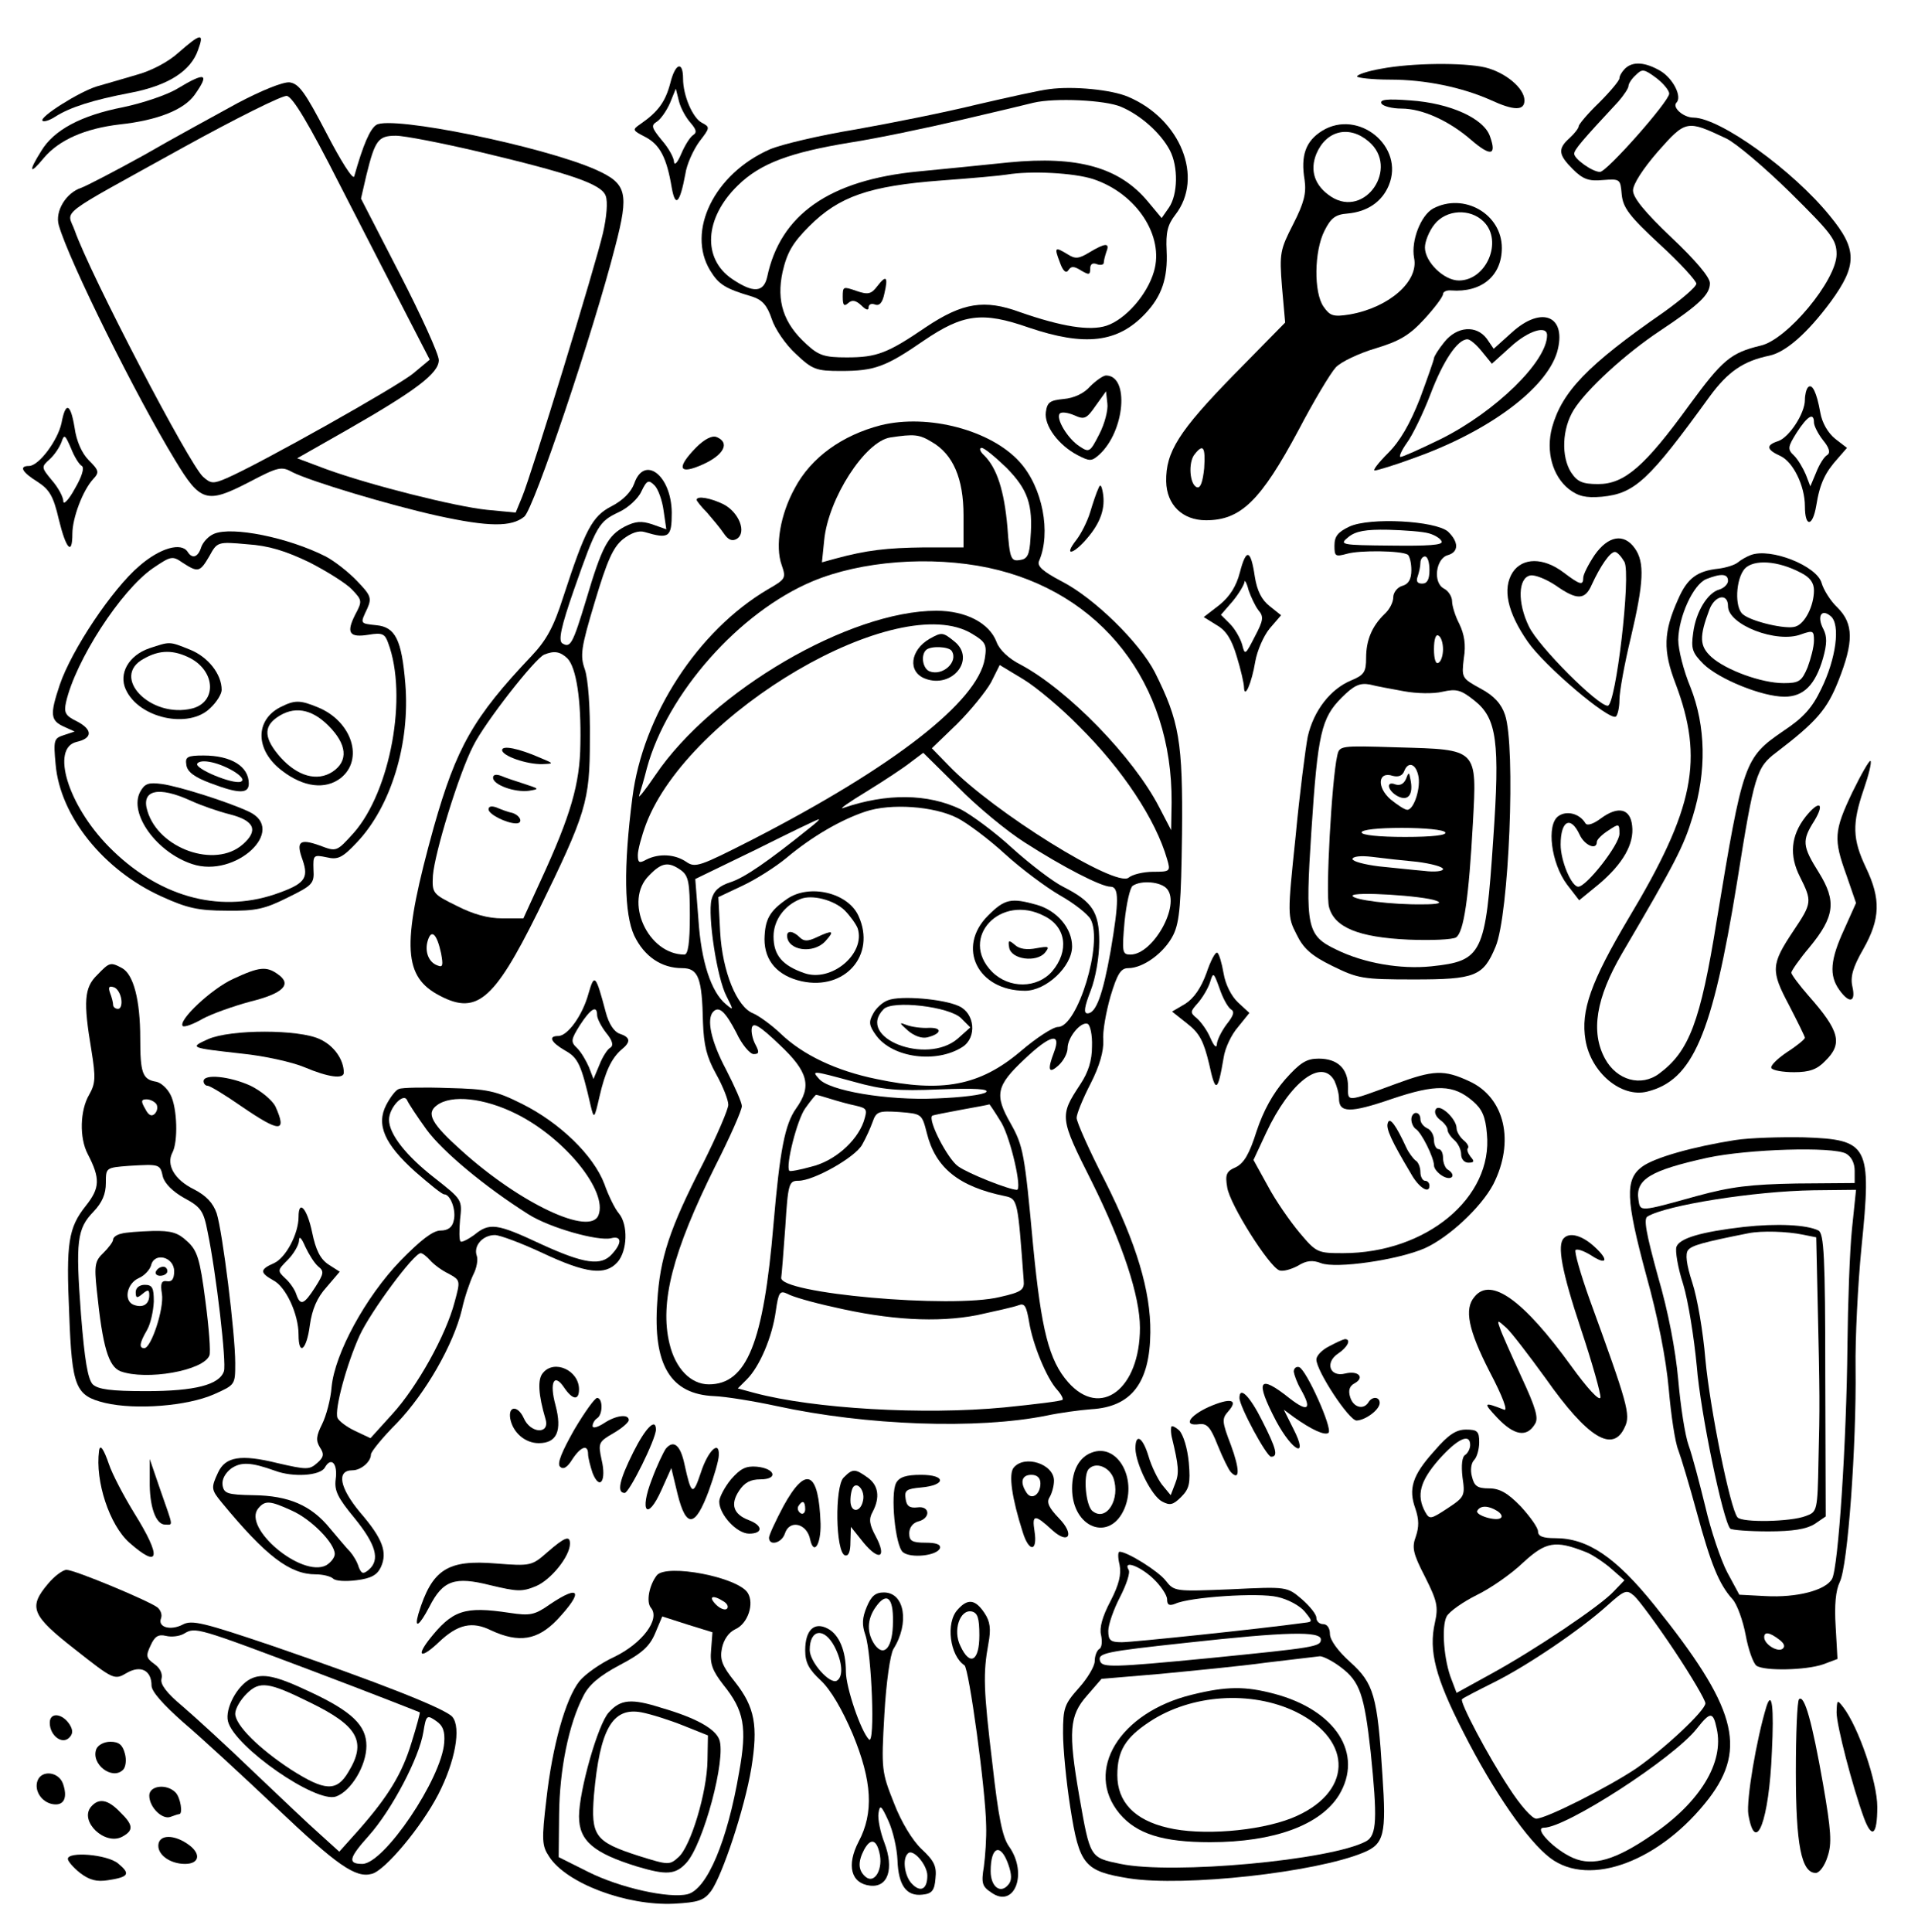 <?xml version="1.0" standalone="no"?>
<!DOCTYPE svg PUBLIC "-//W3C//DTD SVG 20010904//EN"
 "http://www.w3.org/TR/2001/REC-SVG-20010904/DTD/svg10.dtd">
<svg version="1.0" xmlns="http://www.w3.org/2000/svg"
 width="424pt" height="427pt" viewBox="0 0 424 427"
 preserveAspectRatio="xMidYMid meet">

<g transform="translate(0,427) scale(0.1,-0.1)"
fill="#000000" stroke="none">
<path d="M395 4154 c-23 -21 -61 -41 -95 -50 -30 -9 -69 -20 -86 -25 -39 -12
-128 -68 -120 -76 3 -3 16 1 28 9 33 21 83 37 167 53 83 16 133 48 149 95 14
38 6 37 -43 -6z"/>
<path d="M1482 4087 c-11 -42 -27 -64 -66 -91 -19 -13 -18 -14 11 -29 32 -17
47 -46 58 -112 8 -45 18 -34 30 30 3 22 18 54 31 72 24 31 24 32 5 42 -20 11
-41 60 -41 97 0 40 -17 35 -28 -9z m45 -89 c12 -14 14 -21 6 -26 -7 -4 -19
-23 -27 -42 -8 -19 -15 -27 -16 -18 0 9 -12 31 -27 48 -23 28 -24 33 -11 41 8
5 21 23 29 41 l13 32 7 -28 c4 -16 16 -37 26 -48z"/>
<path d="M3053 4118 c-29 -5 -53 -13 -53 -17 0 -3 33 -7 73 -7 78 0 159 -17
222 -45 52 -24 75 -24 75 -1 0 27 -42 62 -87 73 -48 11 -162 10 -230 -3z"/>
<path d="M3592 4118 c-7 -7 -12 -16 -12 -21 0 -5 -20 -29 -45 -54 -25 -24 -45
-48 -45 -52 0 -4 -9 -16 -20 -26 -27 -24 -25 -37 7 -69 22 -22 35 -27 66 -24
39 3 39 2 42 -32 3 -29 16 -47 84 -110 45 -41 81 -81 81 -87 0 -7 -33 -35 -72
-63 -169 -117 -225 -176 -247 -255 -14 -53 1 -107 37 -136 21 -16 37 -20 73
-17 73 7 104 36 238 221 41 56 75 79 133 91 36 8 83 49 135 119 59 81 59 116
-2 190 -82 101 -242 216 -301 217 -23 0 -48 23 -38 33 13 13 -7 53 -35 70 -34
20 -62 22 -79 5z m98 -55 c0 -17 -138 -173 -153 -173 -17 0 -57 29 -57 40 0 9
17 29 98 116 12 14 22 29 22 34 0 5 7 16 16 24 14 14 18 14 45 -6 16 -12 29
-28 29 -35z m126 -99 c21 -10 85 -64 141 -119 92 -91 103 -105 103 -137 0 -57
-109 -189 -168 -202 -66 -16 -84 -31 -158 -132 -98 -135 -143 -174 -201 -174
-35 0 -46 5 -60 26 -22 35 -20 96 6 138 28 45 114 124 191 175 87 58 110 80
110 105 0 13 -31 50 -85 101 -59 56 -85 88 -85 104 0 14 22 48 55 86 62 70 64
70 151 29z"/>
<path d="M392 4074 c-23 -14 -77 -32 -120 -41 -92 -18 -153 -50 -181 -97 -29
-46 -26 -54 6 -15 34 40 91 65 168 74 83 9 141 32 165 65 34 48 25 52 -38 14z"/>
<path d="M525 4042 c-49 -27 -143 -78 -207 -115 -65 -36 -127 -68 -138 -72
-34 -11 -59 -52 -50 -83 23 -80 171 -378 257 -519 56 -93 70 -97 163 -49 65
34 72 36 97 22 40 -20 212 -72 320 -96 114 -25 164 -25 192 -2 21 17 153 409
201 597 31 119 26 139 -43 170 -118 52 -451 120 -485 99 -14 -9 -29 -43 -49
-114 -3 -8 -30 35 -61 95 -48 92 -61 110 -82 113 -15 1 -62 -18 -115 -46z
m227 -182 c55 -107 122 -238 149 -290 l49 -95 -36 -30 c-33 -28 -339 -200
-413 -232 -30 -13 -35 -12 -52 3 -31 28 -250 448 -284 545 -17 47 -45 25 240
183 116 64 218 115 229 114 13 -2 48 -60 118 -198z m305 75 c206 -49 273 -72
282 -98 5 -13 2 -47 -6 -82 -16 -70 -158 -534 -179 -584 l-14 -34 -63 6 c-70
7 -260 55 -356 90 l-64 24 109 62 c154 88 204 126 204 155 0 13 -39 99 -86
190 l-86 167 12 52 c19 77 26 87 65 87 19 0 101 -16 182 -35z"/>
<path d="M2320 4073 c-19 -2 -91 -18 -160 -34 -69 -17 -189 -41 -268 -55 -79
-13 -164 -33 -190 -44 -123 -54 -185 -181 -132 -268 19 -31 33 -40 94 -58 21
-7 32 -19 42 -49 7 -22 31 -57 53 -77 37 -35 45 -38 100 -38 74 0 99 9 183 67
87 59 129 65 232 29 124 -42 197 -34 258 31 36 38 50 78 47 139 -2 40 2 57 19
79 64 82 12 212 -104 261 -37 16 -122 24 -174 17z m158 -39 c43 -18 88 -58
108 -96 19 -36 18 -98 -2 -127 l-16 -23 -30 36 c-63 76 -155 102 -308 87 -58
-6 -148 -15 -200 -20 -196 -19 -305 -95 -334 -233 -8 -35 -31 -36 -77 -5 -67
45 -62 135 12 207 50 49 115 73 249 95 58 9 168 32 245 50 77 18 149 35 160
38 47 11 158 6 193 -9z m-61 -160 c96 -32 157 -126 134 -204 -15 -52 -63 -106
-105 -120 -37 -12 -99 -2 -191 30 -79 29 -127 21 -208 -33 -85 -58 -109 -67
-175 -67 -49 0 -62 4 -89 29 -51 46 -67 95 -53 160 10 43 22 64 59 101 66 66
133 89 291 101 69 5 134 11 145 13 54 9 149 4 192 -10z"/>
<path d="M2408 3712 c-23 -14 -31 -15 -48 -4 -28 17 -30 16 -17 -18 7 -20 14
-25 19 -17 6 9 12 9 28 -1 17 -10 20 -10 20 4 0 10 5 14 15 10 8 -3 15 -1 15
3 0 5 3 16 6 25 8 20 -3 19 -38 -2z"/>
<path d="M1939 3637 c-13 -17 -20 -19 -46 -10 -29 10 -30 10 -30 -13 0 -19 3
-22 12 -14 9 8 17 6 29 -5 10 -10 16 -12 16 -5 0 7 6 10 14 7 10 -4 17 4 21
24 9 38 4 42 -16 16z"/>
<path d="M3054 4041 c4 -6 24 -11 44 -11 47 0 107 -28 155 -70 42 -36 56 -34
41 8 -13 40 -88 74 -176 80 -52 4 -69 2 -64 -7z"/>
<path d="M2923 3981 c-37 -23 -48 -55 -39 -109 4 -29 -1 -50 -25 -97 -29 -57
-31 -64 -25 -139 l7 -79 -114 -116 c-121 -124 -150 -170 -149 -235 1 -52 36
-86 88 -86 77 0 121 43 205 200 33 63 70 125 82 138 11 12 51 31 88 42 53 16
75 29 108 65 22 24 41 49 41 55 0 5 8 9 18 8 67 -5 112 32 112 94 0 75 -84
123 -152 87 -27 -15 -49 -71 -42 -109 11 -52 -56 -110 -142 -125 -37 -6 -44
-3 -58 17 -22 31 -21 123 2 168 14 28 24 36 51 38 44 4 76 26 91 62 36 86 -67
170 -147 121z m103 -24 c68 -58 -8 -170 -83 -122 -37 24 -48 58 -33 95 22 52
73 64 116 27z m254 -177 c43 -43 6 -130 -55 -130 -33 0 -75 41 -75 73 0 13 9
36 21 51 26 33 79 36 109 6z m-618 -545 c-3 -29 -8 -45 -16 -42 -16 5 -20 55
-5 73 19 24 24 16 21 -31z"/>
<path d="M3342 3535 l-40 -36 -15 22 c-23 31 -66 28 -94 -7 -13 -16 -23 -32
-23 -36 0 -3 -14 -43 -31 -89 -22 -56 -44 -94 -70 -120 -22 -22 -35 -39 -30
-39 5 0 45 12 88 28 163 58 290 152 315 233 23 80 -33 105 -100 44z m78 -6 c0
-58 -114 -169 -234 -229 -45 -22 -85 -40 -90 -40 -4 0 2 14 14 31 12 16 36 65
52 107 28 74 60 122 82 122 6 0 20 -12 32 -27 l22 -27 41 37 c39 36 81 49 81
26z"/>
<path d="M2410 3416 c-14 -16 -36 -26 -59 -28 -30 -3 -36 -7 -39 -29 -4 -30
28 -73 70 -95 27 -14 31 -14 48 1 57 52 67 175 15 175 -6 0 -22 -11 -35 -24z
m20 -106 c-20 -39 -22 -41 -43 -27 -27 17 -54 63 -44 73 4 4 18 2 32 -4 22
-10 27 -8 47 21 l23 32 3 -27 c2 -14 -6 -45 -18 -68z"/>
<path d="M3997 3414 c-4 -4 -7 -17 -7 -28 0 -30 -35 -83 -59 -91 -28 -9 -26
-19 5 -33 28 -13 54 -66 54 -111 0 -47 17 -46 25 1 8 50 20 74 48 105 l20 23
-26 20 c-16 13 -29 35 -33 58 -8 45 -18 65 -27 56z m13 -78 c0 -7 9 -25 20
-39 14 -17 17 -28 9 -33 -6 -3 -17 -20 -24 -38 l-13 -31 -10 26 c-6 14 -17 33
-26 42 -15 14 -14 19 6 51 24 37 38 45 38 22z"/>
<path d="M136 3335 c-8 -38 -50 -95 -72 -95 -23 0 -15 -14 19 -35 26 -17 35
-31 47 -83 16 -66 30 -81 30 -32 0 35 23 96 46 121 14 15 13 19 -10 42 -15 15
-27 42 -31 71 -9 55 -20 59 -29 11z m45 -95 c6 -4 0 -24 -16 -51 -13 -24 -25
-36 -25 -27 0 9 -11 30 -25 46 -24 29 -24 30 -5 47 11 10 22 27 26 38 6 18 8
16 21 -14 7 -18 18 -36 24 -39z"/>
<path d="M1947 3330 c-85 -22 -154 -71 -190 -139 -32 -58 -44 -128 -29 -170
10 -29 9 -31 -31 -54 -154 -91 -276 -278 -299 -460 -20 -155 -18 -257 4 -305
22 -46 60 -72 106 -72 36 0 44 -22 46 -120 2 -51 8 -76 29 -114 15 -27 27 -57
27 -68 0 -10 -25 -68 -55 -128 -75 -146 -96 -210 -102 -307 -10 -140 29 -205
126 -209 25 -1 87 -11 138 -22 198 -43 443 -52 597 -21 28 6 72 12 98 14 89 5
130 58 131 170 1 91 -31 197 -100 334 -35 68 -63 131 -63 140 0 9 14 43 31 76
20 39 29 72 28 95 -2 19 6 63 16 98 15 50 23 62 39 62 34 0 81 35 100 74 14
29 17 70 19 223 2 204 -6 249 -60 357 -34 66 -134 164 -206 201 -42 22 -55 34
-50 45 27 62 8 163 -43 219 -63 70 -202 107 -307 81z m113 -37 c47 -27 70 -81
70 -162 l0 -71 -87 0 c-83 -1 -127 -6 -197 -25 l-29 -8 5 49 c9 92 90 218 146
227 53 8 64 7 92 -10z m165 -57 c47 -48 59 -81 53 -156 -2 -37 -7 -46 -24 -48
-19 -3 -22 3 -27 73 -7 80 -23 130 -51 158 -10 9 -12 17 -6 17 6 0 30 -20 55
-44z m-40 -221 c249 -53 407 -255 405 -519 l-1 -61 -26 50 c-57 111 -202 260
-307 316 -26 13 -47 33 -53 50 -16 42 -68 69 -133 69 -192 0 -495 -177 -621
-363 -23 -34 -39 -54 -36 -45 3 9 11 36 17 60 45 165 204 345 366 413 107 45
261 57 389 30z m-36 -146 c30 -18 33 -24 28 -55 -16 -95 -201 -239 -514 -400
-116 -59 -126 -63 -146 -49 -25 17 -60 19 -88 5 -16 -9 -19 -7 -19 10 0 11 8
41 18 68 94 248 559 520 721 421z m236 -204 c97 -96 170 -207 195 -294 8 -27
7 -28 -31 -28 -21 0 -46 -6 -54 -13 -28 -23 -300 146 -397 247 l-38 39 56 54
c30 30 64 72 75 92 l19 38 53 -32 c28 -17 84 -64 122 -103z m-120 -257 c84
-54 169 -98 190 -98 19 0 19 -32 0 -143 -17 -95 -32 -137 -51 -137 -9 0 -7 14
7 50 11 28 19 75 19 108 0 66 -15 89 -80 122 -22 11 -72 49 -112 85 -39 36
-91 74 -114 86 -73 35 -164 36 -260 3 -11 -4 13 13 51 36 39 24 83 53 98 65
l28 21 77 -76 c42 -43 109 -98 147 -122z m-149 54 c22 -11 70 -47 106 -80 35
-32 90 -73 121 -91 32 -18 62 -42 68 -53 28 -52 -29 -238 -72 -238 -11 0 -48
-24 -83 -54 -90 -76 -173 -92 -319 -61 -88 18 -162 53 -211 100 -21 20 -49 40
-61 45 -36 14 -68 92 -73 180 l-4 77 53 25 c30 14 74 42 98 62 56 47 120 84
174 102 56 19 152 12 203 -14z m-326 -22 c-92 -74 -144 -110 -175 -120 -25 -8
-37 -19 -42 -38 -9 -36 12 -174 33 -214 16 -32 16 -32 -1 -18 -33 27 -55 95
-61 187 l-7 90 134 65 c74 37 136 67 139 67 3 0 -6 -8 -20 -19z m-284 -94 c16
-12 19 -27 19 -100 0 -60 -4 -86 -12 -86 -81 0 -135 119 -78 175 28 29 43 31
71 11z m1074 -41 c30 -36 -31 -145 -81 -145 -18 0 -19 5 -13 73 4 39 12 75 18
79 19 13 63 9 76 -7z m-952 -318 c12 -26 30 -47 38 -47 12 0 13 4 4 21 -6 11
-10 28 -8 37 3 13 17 5 61 -37 64 -60 72 -92 37 -141 -25 -35 -36 -93 -50
-255 -22 -263 -59 -355 -143 -355 -40 0 -74 35 -87 90 -22 91 7 203 101 392
33 65 59 124 59 133 0 8 -16 44 -35 81 -33 62 -44 112 -28 128 13 13 27 -1 51
-47z m786 -30 c0 -31 -8 -57 -26 -84 -46 -70 -46 -73 26 -216 68 -137 106
-252 106 -322 0 -135 -87 -202 -159 -120 -42 48 -59 115 -77 300 -19 207 -22
222 -50 272 -36 63 -32 83 31 142 57 54 82 60 65 15 -15 -39 -12 -49 10 -29
11 10 20 27 20 38 0 24 29 59 44 54 6 -2 11 -25 10 -50z m-527 -78 c64 -18 97
-21 190 -17 78 3 110 1 103 -6 -6 -6 -55 -12 -110 -14 -108 -5 -239 17 -260
44 -16 18 -15 18 77 -7z m-51 -38 c16 -5 41 -12 56 -15 25 -6 26 -8 17 -36
-16 -44 -65 -87 -116 -99 -25 -7 -47 -11 -48 -9 -9 10 17 113 35 138 12 17 23
30 24 30 2 0 16 -4 32 -9z m378 -53 c21 -37 46 -148 34 -148 -17 0 -108 36
-130 52 -23 16 -68 103 -57 112 2 1 31 7 64 13 33 6 61 11 62 12 1 0 13 -18
27 -41z m-165 -23 c19 -76 70 -118 173 -139 28 -6 28 -10 41 -186 2 -21 -4
-26 -53 -37 -106 -26 -489 8 -483 43 1 6 5 56 9 112 6 96 8 102 29 102 34 0
126 52 141 80 8 14 18 36 23 50 8 23 13 25 59 22 50 -4 50 -4 61 -47z m-207
-384 c124 -29 230 -35 318 -18 41 9 82 18 92 22 13 5 17 -2 23 -37 8 -50 39
-125 62 -150 9 -10 14 -20 12 -22 -2 -3 -60 -10 -129 -17 -178 -17 -421 -3
-552 32 l-37 10 20 20 c28 28 56 93 64 151 6 42 9 46 26 38 10 -6 55 -19 101
-29z"/>
<path d="M2055 2858 c-43 -25 -49 -73 -10 -88 60 -23 113 43 65 82 -26 21 -28
21 -55 6z m49 -27 c15 -24 -20 -56 -49 -45 -15 6 -20 35 -8 47 10 10 51 8 57
-2z"/>
<path d="M1740 2283 c-39 -27 -49 -45 -50 -89 0 -48 29 -81 82 -93 96 -21 165
58 126 144 -23 52 -109 72 -158 38z m127 -25 c12 -12 25 -30 29 -40 18 -56
-58 -120 -118 -99 -49 17 -68 40 -68 81 0 36 24 69 60 83 25 10 73 -2 97 -25z"/>
<path d="M1740 2202 c0 -33 58 -42 85 -12 21 23 16 25 -20 8 -19 -9 -28 -9
-37 0 -14 14 -28 16 -28 4z"/>
<path d="M2184 2246 c-70 -70 -23 -166 82 -166 47 0 104 54 104 98 0 40 -33
79 -78 92 -57 16 -71 13 -108 -24z m125 -1 c48 -24 55 -77 17 -122 -33 -38
-95 -39 -133 -1 -74 75 19 174 116 123z"/>
<path d="M2231 2175 c5 -26 60 -33 79 -11 11 14 9 15 -19 10 -20 -4 -37 -2
-47 7 -14 12 -16 11 -13 -6z"/>
<path d="M1963 2059 c-12 -4 -27 -18 -33 -30 -10 -18 -9 -26 7 -48 37 -50 134
-62 191 -25 32 21 27 74 -8 90 -34 16 -130 24 -157 13z m162 -40 l20 -20 -28
-25 c-69 -59 -225 2 -164 65 19 21 147 6 172 -20z"/>
<path d="M2007 1992 c14 -12 31 -18 43 -15 32 8 34 22 3 21 -15 -1 -37 2 -48
6 -18 7 -18 6 2 -12z"/>
<path d="M1539 3281 c-45 -46 -39 -62 16 -37 46 21 59 48 29 60 -10 4 -27 -5
-45 -23z"/>
<path d="M1402 3201 c-7 -19 -25 -37 -50 -50 -43 -22 -58 -51 -107 -201 -21
-66 -37 -95 -70 -130 -129 -136 -166 -202 -216 -378 -70 -252 -69 -326 6 -369
87 -49 125 -19 224 181 107 219 115 244 115 381 1 71 -4 134 -11 155 -11 31
-9 47 22 150 27 90 40 120 62 138 18 14 35 20 48 16 54 -16 60 -12 60 43 -1
83 -61 128 -83 64z m65 -60 l6 -41 -31 11 c-24 8 -37 7 -61 -5 -37 -20 -50
-43 -85 -161 -30 -99 -35 -108 -53 -97 -9 6 -3 36 26 119 50 143 55 150 99
171 20 9 43 30 50 46 12 25 16 26 29 13 8 -8 17 -33 20 -56z m-213 -326 c20
-20 31 -92 29 -190 -1 -87 -21 -157 -88 -302 l-38 -83 -47 0 c-31 0 -64 9
-101 28 -53 26 -54 28 -52 67 4 50 57 224 89 286 25 51 137 194 157 202 22 9
35 7 51 -8z m-279 -652 c5 -27 4 -32 -8 -27 -20 7 -29 32 -21 56 8 25 20 13
29 -29z"/>
<path d="M1110 2612 c0 -13 55 -32 89 -31 26 1 26 1 -5 14 -48 21 -84 28 -84
17z"/>
<path d="M1090 2551 c0 -16 48 -33 79 -29 24 4 24 4 -9 15 -19 6 -43 14 -52
18 -11 4 -18 3 -18 -4z"/>
<path d="M1080 2481 c0 -11 40 -31 61 -31 16 0 10 17 -8 23 -10 2 -26 8 -35
12 -11 4 -18 3 -18 -4z"/>
<path d="M2428 3190 c-4 -8 -12 -32 -18 -52 -6 -20 -20 -48 -31 -62 -29 -37
-6 -32 25 5 29 34 40 66 34 100 -3 17 -6 20 -10 9z"/>
<path d="M1540 3165 c0 -2 10 -15 23 -28 12 -14 29 -34 37 -46 10 -15 19 -18
29 -12 22 14 5 58 -29 76 -28 14 -60 20 -60 10z"/>
<path d="M2983 3106 c-25 -12 -33 -21 -33 -42 0 -24 2 -25 28 -18 28 8 119 7
134 -2 4 -3 8 -18 8 -34 0 -20 -6 -31 -20 -35 -11 -3 -20 -15 -20 -25 0 -11
-8 -27 -19 -37 -28 -27 -41 -58 -41 -97 0 -31 -4 -38 -33 -50 -46 -19 -83 -67
-96 -124 -5 -26 -18 -126 -27 -222 -18 -172 -18 -176 2 -215 15 -31 32 -47 79
-70 57 -28 67 -30 181 -30 135 0 153 7 180 72 30 70 45 443 21 513 -8 24 -24
42 -54 58 -42 23 -42 24 -37 67 5 30 1 53 -10 76 -9 17 -16 40 -16 50 0 10 -8
23 -18 28 -25 13 -18 67 9 74 24 7 24 29 0 52 -28 24 -173 32 -218 11z m176
-15 c14 -4 26 -12 28 -18 3 -8 -31 -10 -112 -9 -112 1 -115 2 -94 19 16 13 38
17 88 16 36 -1 77 -4 90 -8z m1 -81 c0 -21 -5 -30 -16 -30 -11 0 -14 5 -10 16
3 9 6 22 6 30 0 8 5 14 10 14 6 0 10 -13 10 -30z m30 -175 c0 -13 -4 -27 -10
-30 -6 -4 -10 8 -10 30 0 22 4 34 10 30 6 -3 10 -17 10 -30z m-86 -93 c27 -5
65 -6 85 -1 31 7 41 4 71 -20 49 -39 56 -91 41 -306 -17 -255 -24 -269 -137
-281 -68 -7 -149 7 -210 37 -65 31 -69 49 -55 262 14 216 22 250 67 295 27 27
40 33 62 29 15 -4 49 -10 76 -15z"/>
<path d="M2956 2599 c-12 -53 -26 -306 -18 -334 12 -45 65 -67 176 -72 50 -2
97 0 105 5 17 12 28 87 37 252 9 166 12 163 -166 168 -129 4 -129 4 -134 -19z
m179 -42 c7 -26 -9 -77 -24 -77 -6 0 -22 11 -37 23 -31 27 -28 63 5 52 12 -3
21 0 25 10 8 22 25 18 31 -8z m60 -127 c4 -6 -28 -10 -89 -10 -57 0 -96 4 -96
10 0 6 36 10 89 10 50 0 93 -4 96 -10z m-62 -65 c31 -4 57 -11 57 -16 0 -5
-19 -7 -42 -4 -24 2 -69 7 -100 10 -32 4 -58 11 -58 16 0 6 18 8 43 5 23 -3
68 -8 100 -11z m42 -86 c14 -5 5 -8 -30 -8 -68 -1 -155 10 -155 19 0 10 157 0
185 -11z"/>
<path d="M3108 2548 c-5 -11 -13 -15 -23 -12 -22 9 -18 -14 5 -26 23 -12 35 4
28 37 -3 17 -4 17 -10 1z"/>
<path d="M473 3090 c-12 -5 -24 -18 -28 -29 -7 -23 -20 -27 -30 -11 -14 22
-61 9 -107 -31 -60 -51 -150 -186 -176 -263 -22 -66 -21 -79 11 -93 l22 -10
-24 -8 c-22 -7 -23 -11 -18 -65 10 -114 106 -234 235 -292 55 -25 80 -31 143
-31 65 -1 85 4 135 29 55 27 59 31 57 62 -1 32 0 33 29 27 25 -6 35 -1 67 33
75 79 118 218 107 351 -8 97 -22 125 -64 129 -37 4 -36 3 -20 37 10 23 8 29
-23 61 -19 20 -50 44 -69 54 -83 42 -207 67 -247 50z m211 -63 c39 -20 82 -47
94 -60 23 -24 23 -26 7 -56 -20 -40 -13 -51 30 -44 30 5 36 2 43 -18 44 -117
5 -328 -76 -420 -38 -42 -38 -42 -75 -28 -45 16 -53 9 -38 -32 14 -41 5 -53
-62 -76 -126 -42 -259 -4 -367 106 -90 92 -128 217 -71 231 36 8 36 27 2 45
-27 13 -30 20 -25 43 21 92 121 247 192 296 40 27 43 28 66 12 34 -22 38 -21
59 15 17 31 18 32 83 26 48 -3 86 -15 138 -40z"/>
<path d="M330 2837 c-46 -16 -68 -56 -52 -91 29 -64 140 -88 187 -41 14 13 25
31 25 40 0 35 -30 73 -70 89 -47 19 -44 18 -90 3z m91 -22 c56 -30 58 -97 4
-111 -92 -23 -182 70 -107 110 35 20 66 20 103 1z"/>
<path d="M620 2707 c-57 -29 -56 -96 4 -141 47 -36 95 -42 129 -16 52 41 25
125 -49 156 -41 17 -52 17 -84 1z m106 -41 c41 -41 45 -78 9 -102 -34 -22 -77
-10 -115 32 -36 41 -38 67 -8 88 37 26 76 20 114 -18z"/>
<path d="M412 2579 c2 -15 18 -27 53 -40 63 -24 85 -24 85 -1 0 38 -39 62
-100 62 -36 0 -41 -3 -38 -21z m108 -16 c15 -10 20 -18 12 -21 -18 -6 -102 29
-96 40 8 12 51 2 84 -19z"/>
<path d="M310 2520 c-26 -48 36 -134 115 -160 96 -32 211 76 125 116 -47 22
-155 56 -192 61 -30 4 -38 1 -48 -17z m112 -20 c24 -11 62 -24 86 -30 55 -14
64 -36 28 -67 -61 -53 -185 -9 -210 74 -15 47 24 56 96 23z"/>
<path d="M3525 3043 c-14 -21 -25 -43 -25 -50 0 -18 -7 -16 -44 12 -44 33 -90
33 -112 0 -23 -36 -12 -88 33 -153 37 -54 180 -175 195 -166 4 3 8 20 8 37 0
18 11 79 25 137 29 123 31 167 9 198 -24 34 -59 28 -89 -15z m66 -15 c15 -28
-19 -318 -37 -318 -22 0 -153 131 -174 175 -26 53 -24 108 3 113 10 2 35 -8
56 -22 47 -33 65 -33 80 2 19 41 40 72 51 72 5 0 14 -10 21 -22z"/>
<path d="M2741 3005 c-8 -31 -22 -53 -45 -72 l-35 -27 29 -18 c21 -12 33 -32
44 -69 9 -29 16 -60 16 -68 1 -28 17 9 25 57 4 23 18 56 32 73 l25 29 -25 20
c-18 14 -28 34 -33 65 -9 61 -19 64 -33 10z m41 -84 c12 -14 11 -22 -8 -58
-21 -41 -22 -42 -28 -18 -4 14 -16 35 -27 46 l-20 20 26 30 c14 17 25 36 26
42 0 7 5 -1 9 -17 5 -15 15 -36 22 -45z"/>
<path d="M3870 3043 c-8 -3 -21 -10 -28 -16 -7 -6 -27 -12 -43 -14 -47 -5 -69
-21 -89 -67 -33 -73 -34 -114 -6 -187 63 -167 42 -276 -104 -519 -83 -140
-106 -204 -95 -269 12 -72 79 -128 136 -114 101 25 144 124 199 463 38 239 43
254 87 287 89 68 112 95 137 158 34 86 34 126 -2 162 -16 15 -31 40 -35 54
-10 38 -113 79 -157 62z m111 -39 c20 -10 29 -22 29 -39 0 -34 -20 -74 -41
-80 -20 -7 -97 11 -116 27 -19 15 -16 78 4 101 20 21 73 18 124 -9z m-161 -18
c0 -7 -9 -16 -19 -19 -26 -7 -52 -49 -58 -96 -5 -35 -2 -44 23 -69 34 -33 129
-72 179 -72 42 0 68 26 85 85 9 32 9 48 1 64 -15 28 -5 47 16 29 22 -18 12
-94 -21 -161 -20 -42 -40 -64 -84 -93 -86 -59 -89 -68 -147 -419 -36 -224 -61
-289 -127 -338 -40 -30 -94 -15 -120 33 -32 59 -20 134 38 233 118 201 136
236 156 302 31 100 29 200 -5 286 -15 36 -27 83 -27 105 1 51 33 122 62 134
33 13 48 12 48 -4z m0 -56 c0 -41 108 -83 162 -62 26 9 28 8 28 -14 0 -14 -7
-40 -14 -59 -13 -31 -19 -35 -53 -35 -49 0 -128 29 -160 58 -26 24 -27 44 -4
105 12 31 41 37 41 7z"/>
<path d="M4095 2519 c-41 -86 -42 -104 -13 -184 l21 -61 -26 -58 c-31 -67 -34
-102 -11 -134 22 -31 37 -28 29 7 -5 22 1 43 24 83 38 67 39 111 6 180 -30 63
-31 97 -5 173 11 32 18 60 15 63 -2 3 -20 -28 -40 -69z"/>
<path d="M3991 2464 c-32 -41 -36 -85 -12 -132 27 -54 27 -58 -14 -119 -50
-75 -51 -88 -10 -165 19 -37 35 -69 35 -72 0 -3 -18 -18 -40 -32 -22 -15 -37
-30 -34 -35 3 -5 25 -9 50 -9 34 0 51 6 69 25 39 38 32 66 -37 144 -21 24 -38
47 -38 51 0 4 18 30 40 56 56 68 60 102 21 165 -37 59 -38 71 -10 115 24 40
10 46 -20 8z"/>
<path d="M3445 2466 c-27 -19 -16 -104 19 -151 l27 -35 44 36 c53 45 78 89 73
129 -4 38 -31 44 -69 16 -16 -12 -30 -17 -34 -11 -13 22 -42 29 -60 16z m47
-41 c11 -24 38 -35 38 -16 0 5 11 16 25 25 24 16 25 16 25 -7 0 -24 -73 -117
-91 -117 -15 0 -39 57 -39 93 0 53 22 65 42 22z"/>
<path d="M2667 2119 c-12 -33 -28 -56 -47 -68 l-29 -17 34 -27 c27 -21 36 -39
48 -89 14 -65 19 -63 32 14 3 21 17 51 32 68 l25 31 -25 23 c-15 14 -28 40
-32 64 -4 23 -10 44 -14 46 -4 3 -15 -18 -24 -45z m54 -80 c9 -5 6 -14 -10
-34 -11 -15 -21 -35 -21 -44 -1 -9 -7 -2 -14 14 -7 17 -21 36 -30 44 -16 13
-15 15 3 35 10 12 22 32 26 45 7 23 8 22 21 -14 7 -21 18 -41 25 -46z"/>
<path d="M215 2115 c-29 -28 -31 -59 -13 -166 10 -62 9 -74 -5 -99 -20 -34
-22 -95 -3 -131 28 -54 27 -75 -4 -114 -39 -49 -44 -82 -37 -239 6 -163 14
-181 79 -197 68 -16 182 -7 241 19 47 21 47 21 47 69 0 65 -28 290 -41 331 -8
23 -23 39 -50 53 -43 21 -62 54 -48 81 13 24 11 99 -4 128 -7 14 -21 27 -32
29 -30 5 -35 19 -35 96 0 85 -15 141 -40 155 -26 14 -28 13 -55 -15z m53 -53
c2 -12 -1 -22 -7 -22 -6 0 -11 4 -11 9 0 5 -3 17 -7 27 -4 12 -2 15 8 12 8 -2
15 -14 17 -26z m78 -233 c3 -6 2 -15 -4 -21 -7 -7 -14 -3 -21 11 -10 17 -9 21
3 21 8 0 18 -5 22 -11z m14 -160 c4 -15 22 -33 47 -47 37 -20 43 -28 52 -75
19 -91 42 -290 36 -308 -10 -30 -64 -44 -172 -44 -79 0 -106 4 -118 15 -11 12
-18 54 -26 155 -12 161 -9 189 28 227 19 20 27 39 27 63 0 34 0 34 51 38 68 4
69 4 75 -24z"/>
<path d="M268 1543 c-10 -2 -18 -8 -18 -13 0 -5 -10 -18 -21 -29 -19 -18 -21
-27 -15 -83 13 -127 26 -168 52 -179 57 -21 184 1 197 35 3 7 -1 61 -9 121
-12 93 -18 111 -40 131 -20 19 -35 24 -77 23 -29 -1 -60 -3 -69 -6z m117 -83
c0 -17 -5 -24 -16 -22 -12 2 -15 -5 -11 -28 5 -33 -24 -120 -39 -120 -12 0
-11 11 6 40 8 14 14 42 15 63 0 30 -3 37 -20 37 -12 0 -20 -7 -20 -16 0 -14 3
-14 15 -4 12 10 15 10 15 -3 0 -20 -14 -29 -35 -21 -22 9 -15 47 12 59 12 5
24 18 27 28 7 30 51 19 51 -13z"/>
<path d="M345 1460 c-3 -5 1 -10 9 -10 9 0 16 5 16 10 0 6 -4 10 -9 10 -6 0
-13 -4 -16 -10z"/>
<path d="M515 2106 c-48 -22 -122 -92 -111 -104 4 -3 23 4 44 16 20 11 68 28
105 38 73 18 93 38 62 60 -26 19 -42 17 -100 -10z"/>
<path d="M1301 2074 c-13 -48 -46 -94 -67 -94 -23 0 -16 -14 15 -32 29 -16 36
-31 57 -123 7 -29 8 -28 19 20 13 57 27 86 49 105 21 17 20 27 -4 35 -12 4
-24 21 -31 48 -22 83 -25 86 -38 41z m19 -48 c0 -7 9 -25 20 -39 14 -17 17
-28 9 -33 -6 -3 -17 -20 -24 -38 l-13 -31 -10 26 c-6 14 -17 33 -26 42 -15 14
-14 19 6 51 24 37 38 45 38 22z"/>
<path d="M460 1973 c-42 -19 -40 -19 75 -32 50 -5 112 -19 138 -30 52 -22 87
-27 87 -12 0 29 -22 60 -53 74 -46 22 -197 22 -247 0z"/>
<path d="M2841 1884 c-27 -31 -48 -69 -63 -114 -16 -51 -28 -71 -46 -80 -21
-9 -24 -16 -19 -45 6 -38 92 -174 115 -183 8 -3 26 2 41 10 19 12 33 13 51 6
33 -13 171 7 230 33 53 24 124 90 151 141 48 94 26 192 -53 228 -56 26 -79 25
-163 -6 -111 -41 -105 -40 -105 -6 0 40 -23 62 -65 62 -27 0 -41 -9 -74 -46z
m109 -3 c5 -11 10 -28 10 -39 0 -32 24 -33 117 -1 98 33 136 32 179 -5 20 -17
28 -34 31 -72 14 -141 -134 -264 -318 -264 -56 0 -59 1 -96 45 -21 25 -53 71
-70 103 l-32 58 28 60 c53 113 123 166 151 115z"/>
<path d="M3174 1818 c-4 -6 0 -16 9 -23 10 -7 17 -17 17 -22 0 -6 7 -16 15
-23 8 -7 15 -21 15 -31 0 -11 7 -19 16 -19 13 0 14 3 5 13 -6 8 -9 16 -6 19 3
3 -1 11 -10 18 -8 7 -15 19 -15 26 0 21 -38 56 -46 42z"/>
<path d="M3120 1796 c0 -8 4 -17 9 -21 13 -7 41 -64 41 -81 0 -7 9 -18 20 -24
20 -11 30 3 10 15 -5 3 -10 15 -10 26 0 10 -4 19 -10 19 -5 0 -10 9 -10 20 0
11 -7 23 -15 26 -8 4 -15 12 -15 20 0 8 -4 14 -10 14 -5 0 -10 -6 -10 -14z"/>
<path d="M3068 1788 c-5 -12 8 -40 51 -112 17 -31 41 -46 41 -27 0 6 -4 11
-10 11 -5 0 -10 9 -10 19 0 11 -5 23 -11 26 -5 4 -15 17 -20 28 -23 50 -37 69
-41 55z"/>
<path d="M450 1880 c0 -5 4 -10 9 -10 5 0 38 -20 74 -45 86 -59 102 -59 76 -1
-7 14 -31 34 -55 46 -46 21 -104 27 -104 10z"/>
<path d="M882 1863 c-7 -2 -19 -18 -28 -35 -23 -44 -4 -87 64 -148 31 -27 59
-50 64 -50 14 0 27 -36 21 -58 -3 -15 -13 -22 -29 -22 -17 0 -44 -21 -89 -67
-77 -80 -145 -205 -152 -279 -2 -27 -12 -64 -21 -82 -13 -26 -14 -36 -5 -51
10 -15 9 -22 -6 -35 -17 -15 -23 -15 -88 0 -81 20 -115 14 -131 -21 -16 -34
-15 -38 8 -66 98 -119 151 -159 208 -159 15 0 32 -4 38 -9 5 -6 29 -7 52 -4
33 4 46 12 54 29 15 33 4 63 -46 121 -45 54 -53 93 -17 93 19 0 41 19 41 35 0
6 26 38 58 70 63 66 124 172 143 250 6 28 18 62 25 77 8 15 11 34 8 42 -8 22
13 46 40 46 11 0 59 -18 106 -40 96 -45 138 -50 165 -20 22 25 24 83 3 108 -8
9 -23 39 -32 65 -24 63 -98 135 -182 177 -58 29 -77 33 -163 35 -53 2 -102 1
-109 -2z m61 -90 c36 -49 130 -127 225 -187 47 -30 154 -60 183 -53 23 6 25
-10 2 -35 -24 -27 -61 -22 -157 22 -98 46 -114 48 -148 20 -14 -10 -28 -17
-30 -14 -3 3 -3 24 -1 48 5 44 5 44 -56 92 -63 49 -101 97 -101 129 0 26 32
61 40 43 3 -7 22 -36 43 -65z m198 35 c107 -53 203 -171 182 -224 -18 -47
-172 25 -302 142 -67 60 -80 83 -55 101 32 24 105 16 175 -19z m-190 -324 c7
-8 25 -22 40 -29 27 -15 27 -15 14 -63 -19 -73 -83 -188 -138 -248 l-48 -53
-34 16 c-19 9 -36 22 -39 29 -7 18 20 118 49 182 25 54 120 182 135 182 4 0
13 -7 21 -16z m-343 -465 c40 -15 100 -11 110 7 14 25 29 9 24 -26 -3 -25 4
-40 42 -86 47 -58 57 -92 31 -114 -12 -10 -16 -9 -22 6 -3 11 -12 26 -19 34
-8 8 -27 31 -44 51 -42 52 -92 73 -170 74 -58 1 -65 4 -68 22 -2 13 6 27 19
37 22 15 44 14 97 -5z m37 -88 c43 -19 95 -72 95 -96 0 -8 -9 -19 -19 -25 -54
-28 -186 83 -150 126 15 18 26 17 74 -5z"/>
<path d="M3836 1750 c-95 -15 -179 -39 -206 -59 -38 -28 -36 -72 9 -239 26
-93 44 -185 50 -252 5 -58 14 -118 21 -135 6 -16 25 -79 41 -138 31 -114 49
-159 79 -192 10 -11 23 -47 29 -79 6 -33 17 -63 24 -68 18 -12 109 -10 147 3
l32 12 -4 71 c-3 49 0 80 9 99 18 35 37 304 35 472 -1 66 5 186 13 267 23 227
16 239 -127 244 -51 1 -120 -1 -152 -6z m245 -30 c12 -7 19 -21 19 -38 l0 -27
-128 -1 c-103 -2 -145 -7 -222 -28 -126 -35 -124 -35 -128 -8 -7 45 26 65 153
93 89 19 276 25 306 9z m13 -167 c-5 -49 -9 -164 -10 -258 -2 -212 -20 -489
-34 -515 -14 -25 -77 -42 -148 -38 l-57 3 -27 50 c-14 27 -36 92 -48 144 -13
53 -29 114 -37 136 -8 22 -18 87 -23 145 -6 66 -22 151 -45 229 -26 95 -32
127 -23 132 41 25 236 56 367 58 l94 1 -9 -87z m-161 -907 c12 -9 14 -16 7
-21 -12 -7 -40 11 -40 26 0 13 12 11 33 -5z"/>
<path d="M3855 1558 c-95 -11 -142 -25 -149 -44 -3 -9 3 -46 15 -83 11 -36 24
-118 30 -181 8 -102 58 -342 74 -359 4 -3 41 -6 84 -6 54 0 84 5 102 16 l25
17 -1 312 c0 264 -3 313 -15 320 -26 13 -92 16 -165 8z m130 -17 l30 -6 3
-135 c5 -217 5 -239 2 -358 -2 -112 -3 -114 -28 -123 -33 -13 -141 -15 -151
-3 -16 18 -61 241 -71 349 -5 61 -18 137 -29 170 -13 40 -16 64 -9 72 8 10 32
17 133 37 30 6 86 4 120 -3z"/>
<path d="M660 1580 c0 -37 -28 -90 -54 -102 -32 -14 -32 -21 -2 -38 28 -14 56
-75 56 -120 0 -49 18 -34 25 21 5 35 16 61 37 84 l29 34 -25 16 c-18 12 -28
32 -36 71 -11 53 -30 74 -30 34z m43 -109 c14 -11 13 -16 -6 -46 -25 -39 -33
-42 -42 -16 -3 10 -14 26 -24 35 -18 17 -18 18 5 41 13 13 24 32 25 42 0 12 5
8 14 -13 8 -17 20 -36 28 -43z"/>
<path d="M3457 1533 c-15 -15 -5 -72 38 -201 25 -75 44 -143 43 -151 -2 -9
-29 20 -65 70 -105 145 -177 197 -213 153 -24 -27 -14 -74 33 -166 29 -55 41
-88 32 -84 -46 18 -47 16 -15 -18 37 -39 65 -44 83 -14 9 13 2 36 -30 105 -22
48 -44 97 -47 107 -7 19 -6 19 14 1 11 -10 50 -61 87 -112 93 -132 149 -166
175 -107 13 27 6 51 -78 282 -20 56 -34 105 -31 109 4 3 18 -2 33 -11 36 -24
42 -12 9 18 -27 25 -55 33 -68 19z"/>
<path d="M2938 1294 c-16 -8 -28 -21 -28 -29 0 -25 72 -135 89 -135 20 1 51
24 51 39 0 14 -17 15 -25 1 -11 -17 -33 -11 -40 11 -5 15 -2 25 9 31 24 13 9
29 -20 22 -34 -9 -46 24 -16 44 21 14 30 32 15 32 -5 -1 -20 -8 -35 -16z"/>
<path d="M1200 1235 c-12 -14 -10 -48 6 -102 10 -34 -33 -32 -48 2 -13 29 -35
28 -30 -1 6 -31 33 -54 63 -54 40 0 52 27 37 84 -14 51 -3 72 19 39 19 -28 33
-29 33 -4 0 42 -55 67 -80 36z"/>
<path d="M2860 1238 c1 -7 7 -24 15 -38 26 -45 17 -53 -24 -21 -69 55 -77 40
-30 -50 37 -69 73 -85 38 -17 l-21 42 23 -17 c38 -27 68 -41 76 -34 9 10 -49
139 -65 145 -6 2 -12 -2 -12 -10z"/>
<path d="M2740 1180 c0 -19 60 -130 70 -130 16 0 12 17 -20 80 -27 54 -50 77
-50 50z"/>
<path d="M1269 1109 c-27 -48 -38 -74 -31 -81 7 -7 16 -2 27 16 19 29 35 34
35 12 0 -8 5 -27 10 -42 16 -40 31 -17 20 29 -8 37 -7 40 26 59 19 11 34 24
34 29 0 14 -28 11 -55 -7 -14 -9 -25 -12 -25 -6 0 6 5 14 10 17 13 8 13 45 0
45 -5 0 -28 -32 -51 -71z"/>
<path d="M2672 1160 c-44 -20 -57 -43 -21 -38 17 2 25 -6 41 -47 11 -27 24
-54 29 -59 20 -21 20 6 0 60 -20 52 -20 58 -6 74 24 27 5 31 -43 10z"/>
<path d="M1400 1060 c-31 -62 -37 -90 -19 -90 10 0 69 119 69 140 0 27 -23 4
-50 -50z"/>
<path d="M2589 1115 c-1 -6 0 -14 1 -20 16 -66 17 -81 8 -104 l-10 -26 -19 23
c-10 13 -24 42 -30 63 -13 43 -29 52 -29 17 1 -35 36 -105 59 -117 17 -9 24
-8 42 10 18 18 21 30 17 76 -3 32 -12 61 -21 71 -10 9 -18 12 -18 7z"/>
<path d="M3171 1063 c-49 -54 -58 -84 -42 -128 8 -24 8 -40 1 -61 -9 -24 -7
-37 20 -89 27 -54 30 -66 22 -102 -14 -62 1 -121 63 -242 67 -132 142 -240
192 -278 87 -66 244 -7 351 132 85 112 59 203 -120 426 -86 107 -148 149 -220
149 -27 0 -38 4 -38 15 0 8 -17 32 -38 55 -29 30 -47 40 -70 40 -26 0 -33 5
-38 26 -4 14 -2 30 5 37 6 6 11 24 11 39 0 24 -4 28 -29 28 -22 0 -39 -11 -70
-47z m79 13 c0 -8 -5 -18 -11 -22 -7 -4 -9 -23 -6 -49 6 -41 5 -44 -33 -69
-38 -25 -40 -25 -50 -7 -19 36 -11 67 31 115 41 46 69 59 69 32z m60 -146 c8
-5 12 -12 8 -15 -9 -9 -59 6 -52 16 7 12 25 11 44 -1z m194 -90 c12 -4 37 -20
55 -35 l32 -28 -23 -24 c-30 -33 -177 -131 -270 -182 l-78 -43 -11 29 c-17 42
-23 117 -11 140 6 11 36 32 66 47 31 15 77 47 103 72 50 46 71 50 137 24z
m197 -218 c38 -57 69 -110 69 -117 0 -16 -91 -101 -153 -144 -61 -41 -199
-111 -221 -111 -9 0 -35 29 -60 68 -47 71 -110 191 -104 196 1 2 32 18 68 36
75 37 193 117 253 171 39 35 43 36 60 21 10 -9 50 -63 88 -120z m94 -173 c17
-75 -37 -163 -143 -235 -80 -55 -130 -70 -174 -51 -42 18 -89 67 -65 67 49 0
286 153 338 219 30 38 36 38 44 0z"/>
<path d="M1472 1068 c-5 -7 -20 -38 -31 -68 -28 -72 -10 -93 21 -24 l22 49 14
-58 c19 -76 39 -73 69 8 12 33 22 68 22 78 2 35 -24 11 -40 -39 -17 -51 -21
-49 -36 20 -9 42 -24 54 -41 34z"/>
<path d="M219 1063 c-9 -67 23 -164 67 -203 67 -59 72 -33 11 65 -24 39 -49
87 -56 108 -12 35 -20 46 -22 30z"/>
<path d="M2413 1059 c-27 -10 -43 -39 -43 -79 0 -88 84 -120 116 -44 28 68
-17 145 -73 123z m48 -55 c17 -47 -15 -99 -46 -74 -15 12 -21 81 -8 93 15 16
44 5 54 -19z"/>
<path d="M331 998 c-1 -57 13 -98 34 -98 18 0 19 -8 -10 75 l-24 70 0 -47z"/>
<path d="M2241 1026 c-12 -14 -4 -68 20 -143 14 -45 33 -43 26 2 -6 38 0 39
40 2 36 -32 49 -9 14 27 -22 23 -28 35 -21 46 5 8 10 25 10 37 0 37 -65 58
-89 29z m59 -35 c0 -25 -20 -38 -31 -20 -15 23 -10 39 11 39 13 0 20 -7 20
-19z"/>
<path d="M1616 1000 c-14 -17 -26 -40 -26 -49 0 -29 39 -71 66 -71 31 0 31 18
-1 30 -34 13 -41 35 -21 65 12 18 25 25 47 25 40 0 33 24 -8 28 -24 2 -36 -4
-57 -28z"/>
<path d="M1865 1004 c-20 -20 -18 -165 3 -172 8 -2 12 8 12 30 l1 33 28 -35
c35 -42 52 -33 27 14 -14 26 -16 38 -7 54 17 32 13 59 -11 76 -28 20 -33 20
-53 0z m43 -50 c-5 -28 -28 -29 -28 -1 0 13 3 27 7 31 10 10 25 -10 21 -30z"/>
<path d="M1981 992 c-13 -24 -2 -139 15 -153 17 -14 76 -8 82 9 2 8 -8 12 -32
12 -30 0 -36 4 -36 21 0 12 8 23 20 26 28 7 26 35 -2 31 -17 -2 -24 3 -26 19
-3 19 2 22 34 25 56 5 56 28 0 28 -33 0 -48 -5 -55 -18z"/>
<path d="M1732 941 c-17 -32 -32 -64 -32 -70 0 -19 28 -12 35 9 10 32 49 23
56 -13 8 -36 24 -11 23 35 -4 116 -32 130 -82 39z m48 -7 c0 -8 -5 -12 -10 -9
-6 4 -8 11 -5 16 9 14 15 11 15 -7z"/>
<path d="M1210 839 c-34 -30 -37 -31 -113 -25 -108 9 -142 -13 -172 -111 -10
-35 2 -27 24 15 30 59 56 68 135 48 59 -14 70 -15 101 -2 33 14 75 66 75 94 0
19 -12 14 -50 -19z"/>
<path d="M2475 811 c4 -21 -1 -43 -20 -80 -18 -34 -25 -59 -21 -75 3 -14 2
-28 -4 -31 -5 -3 -10 -15 -10 -27 0 -11 -16 -38 -35 -59 -32 -36 -35 -44 -35
-100 0 -33 7 -107 16 -164 20 -128 31 -141 130 -157 122 -19 412 13 518 57 46
19 51 40 42 172 -11 175 -19 202 -71 249 -27 24 -45 49 -45 62 0 13 -6 22 -15
22 -8 0 -15 6 -15 14 0 8 -15 26 -32 41 -33 28 -33 28 -157 22 -123 -5 -125
-5 -144 19 -16 21 -85 64 -102 64 -4 0 -4 -13 0 -29z m74 -30 c17 -16 31 -37
31 -46 0 -13 5 -15 18 -10 32 15 185 25 226 15 23 -5 49 -19 60 -32 18 -22 18
-23 0 -25 -102 -14 -381 -43 -404 -43 -25 0 -30 4 -30 25 0 14 12 48 26 75 14
27 23 54 19 60 -13 22 24 9 54 -19z m371 -135 c0 -16 -15 -18 -245 -41 -216
-21 -238 -21 -243 -7 -6 18 8 21 193 41 218 24 295 26 295 7z m45 -62 c41 -31
51 -60 65 -186 15 -147 14 -185 -10 -198 -78 -42 -428 -74 -543 -50 -68 14
-67 13 -91 149 -25 144 -22 179 17 223 l32 37 130 11 c72 7 177 17 235 25 58
7 111 13 118 14 7 0 29 -11 47 -25z"/>
<path d="M2635 524 c-160 -39 -239 -168 -160 -263 38 -45 96 -63 200 -63 142
0 244 38 285 104 55 91 -7 188 -143 224 -64 17 -105 17 -182 -2z m230 -38
c129 -64 125 -181 -10 -235 -74 -29 -200 -39 -274 -21 -73 17 -111 57 -111
116 0 54 18 83 71 118 92 61 225 70 324 22z"/>
<path d="M106 769 c-44 -52 -36 -70 60 -145 85 -67 87 -68 114 -52 31 18 55 6
55 -28 0 -13 26 -42 70 -81 39 -33 131 -118 205 -188 135 -128 176 -157 212
-147 29 7 110 104 147 176 37 72 51 147 31 171 -15 18 -165 77 -398 157 -151
51 -178 58 -198 47 -27 -14 -56 -6 -48 14 3 8 -1 18 -8 24 -20 15 -183 83
-201 83 -8 0 -27 -14 -41 -31z m589 -194 c127 -48 231 -89 233 -90 1 -1 -7
-31 -18 -66 -21 -70 -52 -120 -117 -194 l-43 -48 -42 38 c-24 21 -90 84 -148
139 -58 56 -128 120 -156 144 -36 30 -50 49 -47 61 3 11 -3 24 -16 33 -18 13
-19 18 -8 41 9 20 17 25 34 21 12 -3 30 -1 40 5 25 15 28 14 288 -84z m287
-157 c-6 -80 -133 -268 -181 -268 -33 0 -30 13 14 62 51 57 112 173 121 230 6
37 8 38 28 24 15 -10 20 -23 18 -48z"/>
<path d="M554 559 c-30 -15 -57 -66 -50 -94 14 -56 195 -182 239 -166 33 12
67 68 67 112 0 45 -32 76 -124 119 -76 36 -105 42 -132 29z m131 -52 c107 -52
126 -87 85 -154 -26 -44 -52 -42 -126 5 -72 47 -124 99 -124 124 0 11 11 30
25 44 29 29 49 26 140 -19z"/>
<path d="M1452 788 c-17 -22 -24 -59 -13 -72 21 -25 -19 -78 -80 -108 -31 -14
-66 -39 -78 -54 -31 -39 -60 -144 -73 -260 -11 -92 -10 -104 6 -128 38 -59
171 -109 276 -104 54 3 66 7 82 28 25 35 74 182 89 272 15 93 8 134 -36 190
-29 36 -34 50 -29 75 4 19 15 35 30 42 27 12 42 56 27 80 -22 35 -179 65 -201
39z m148 -58 c8 -5 11 -12 7 -16 -4 -4 -15 0 -24 9 -18 18 -8 23 17 7z m-28
-107 c-3 -31 3 -46 27 -77 46 -57 53 -94 35 -193 -26 -153 -71 -259 -114 -270
-41 -10 -149 14 -219 49 l-66 33 1 95 c1 98 21 198 53 260 12 25 35 45 80 69
50 26 67 42 79 70 l16 38 56 -18 55 -17 -3 -39z"/>
<path d="M1346 485 c-24 -25 -66 -174 -66 -230 0 -54 32 -81 129 -111 64 -19
84 -18 108 8 38 41 89 232 73 273 -9 24 -52 48 -128 70 -66 21 -90 19 -116
-10z m164 -29 l55 -22 -1 -55 c-1 -71 -37 -190 -64 -214 -20 -18 -22 -18 -89
3 -96 31 -105 44 -98 134 13 146 41 195 105 183 21 -4 62 -17 92 -29z"/>
<path d="M1216 724 c-34 -24 -44 -26 -90 -19 -100 15 -126 6 -178 -60 -29 -38
-16 -41 22 -5 42 40 74 47 116 26 61 -28 102 -22 146 24 58 62 51 79 -16 34z"/>
<path d="M1916 718 c-10 -24 -11 -39 -3 -62 14 -41 22 -244 8 -231 -18 18 -51
115 -51 150 0 46 -15 82 -40 95 -30 16 -50 -3 -50 -48 0 -27 8 -42 35 -67 22
-21 47 -64 70 -118 43 -104 47 -174 13 -238 -27 -52 -17 -92 25 -97 40 -5 54
37 32 95 -9 23 -15 53 -13 65 3 20 6 18 22 -17 10 -22 19 -61 20 -87 2 -56 20
-80 55 -76 21 2 27 9 29 36 3 27 -3 39 -31 65 -20 19 -45 60 -61 102 -27 68
-28 74 -21 195 4 72 13 133 20 145 36 57 25 125 -21 125 -19 0 -28 -8 -38 -32z
m58 -32 c0 -57 -19 -80 -40 -52 -18 26 -18 56 2 84 24 34 39 21 38 -32z m-129
-56 c17 -33 20 -66 5 -75 -15 -9 -60 41 -60 68 0 46 32 51 55 7z m99 -455 c9
-35 -10 -70 -30 -54 -17 14 -18 33 -4 60 14 26 27 24 34 -6z m106 -51 c0 -30
-15 -38 -34 -18 -16 16 -22 55 -9 67 11 12 43 -25 43 -49z"/>
<path d="M2117 712 c-27 -29 -17 -102 15 -123 10 -6 47 -276 48 -354 1 -27 -2
-69 -5 -91 -6 -36 -4 -44 16 -57 51 -37 82 41 40 101 -15 20 -24 66 -37 182
-20 166 -21 201 -9 267 6 32 4 49 -9 68 -20 30 -37 32 -59 7z m48 -57 c0 -57
-21 -69 -42 -23 -17 34 -1 81 25 76 13 -3 17 -14 17 -53z m64 -506 c8 -23 8
-36 0 -45 -17 -21 -39 -5 -39 30 0 55 22 63 39 15z"/>
<path d="M3977 514 c-4 -4 -7 -76 -7 -161 0 -160 12 -223 44 -223 8 0 20 16
26 36 10 29 8 57 -10 161 -24 136 -41 198 -53 187z"/>
<path d="M3905 498 c-22 -72 -45 -207 -40 -239 16 -92 46 -13 52 139 5 99 0
137 -12 100z"/>
<path d="M4060 485 c0 -29 35 -163 60 -232 18 -49 30 -40 30 23 0 55 -41 175
-75 220 -14 18 -14 17 -15 -11z"/>
<path d="M110 462 c0 -28 27 -49 43 -33 8 8 9 16 1 29 -16 25 -44 28 -44 4z"/>
<path d="M213 404 c-13 -33 35 -70 59 -46 6 6 8 22 4 36 -5 19 -13 26 -32 26
-14 0 -27 -7 -31 -16z"/>
<path d="M83 334 c-8 -22 9 -48 34 -52 25 -4 33 15 22 46 -10 26 -47 30 -56 6z"/>
<path d="M330 301 c0 -26 29 -54 47 -47 8 3 17 6 19 6 9 0 3 37 -8 48 -20 20
-58 15 -58 -7z"/>
<path d="M201 276 c-26 -32 31 -86 69 -66 26 14 25 26 -5 55 -27 28 -47 31
-64 11z"/>
<path d="M350 190 c0 -21 27 -40 59 -40 31 0 36 21 10 41 -33 25 -69 25 -69
-1z"/>
<path d="M150 161 c0 -5 12 -19 27 -31 21 -16 37 -20 62 -16 46 7 50 14 22 37
-24 20 -111 27 -111 10z"/>
</g>
</svg>
